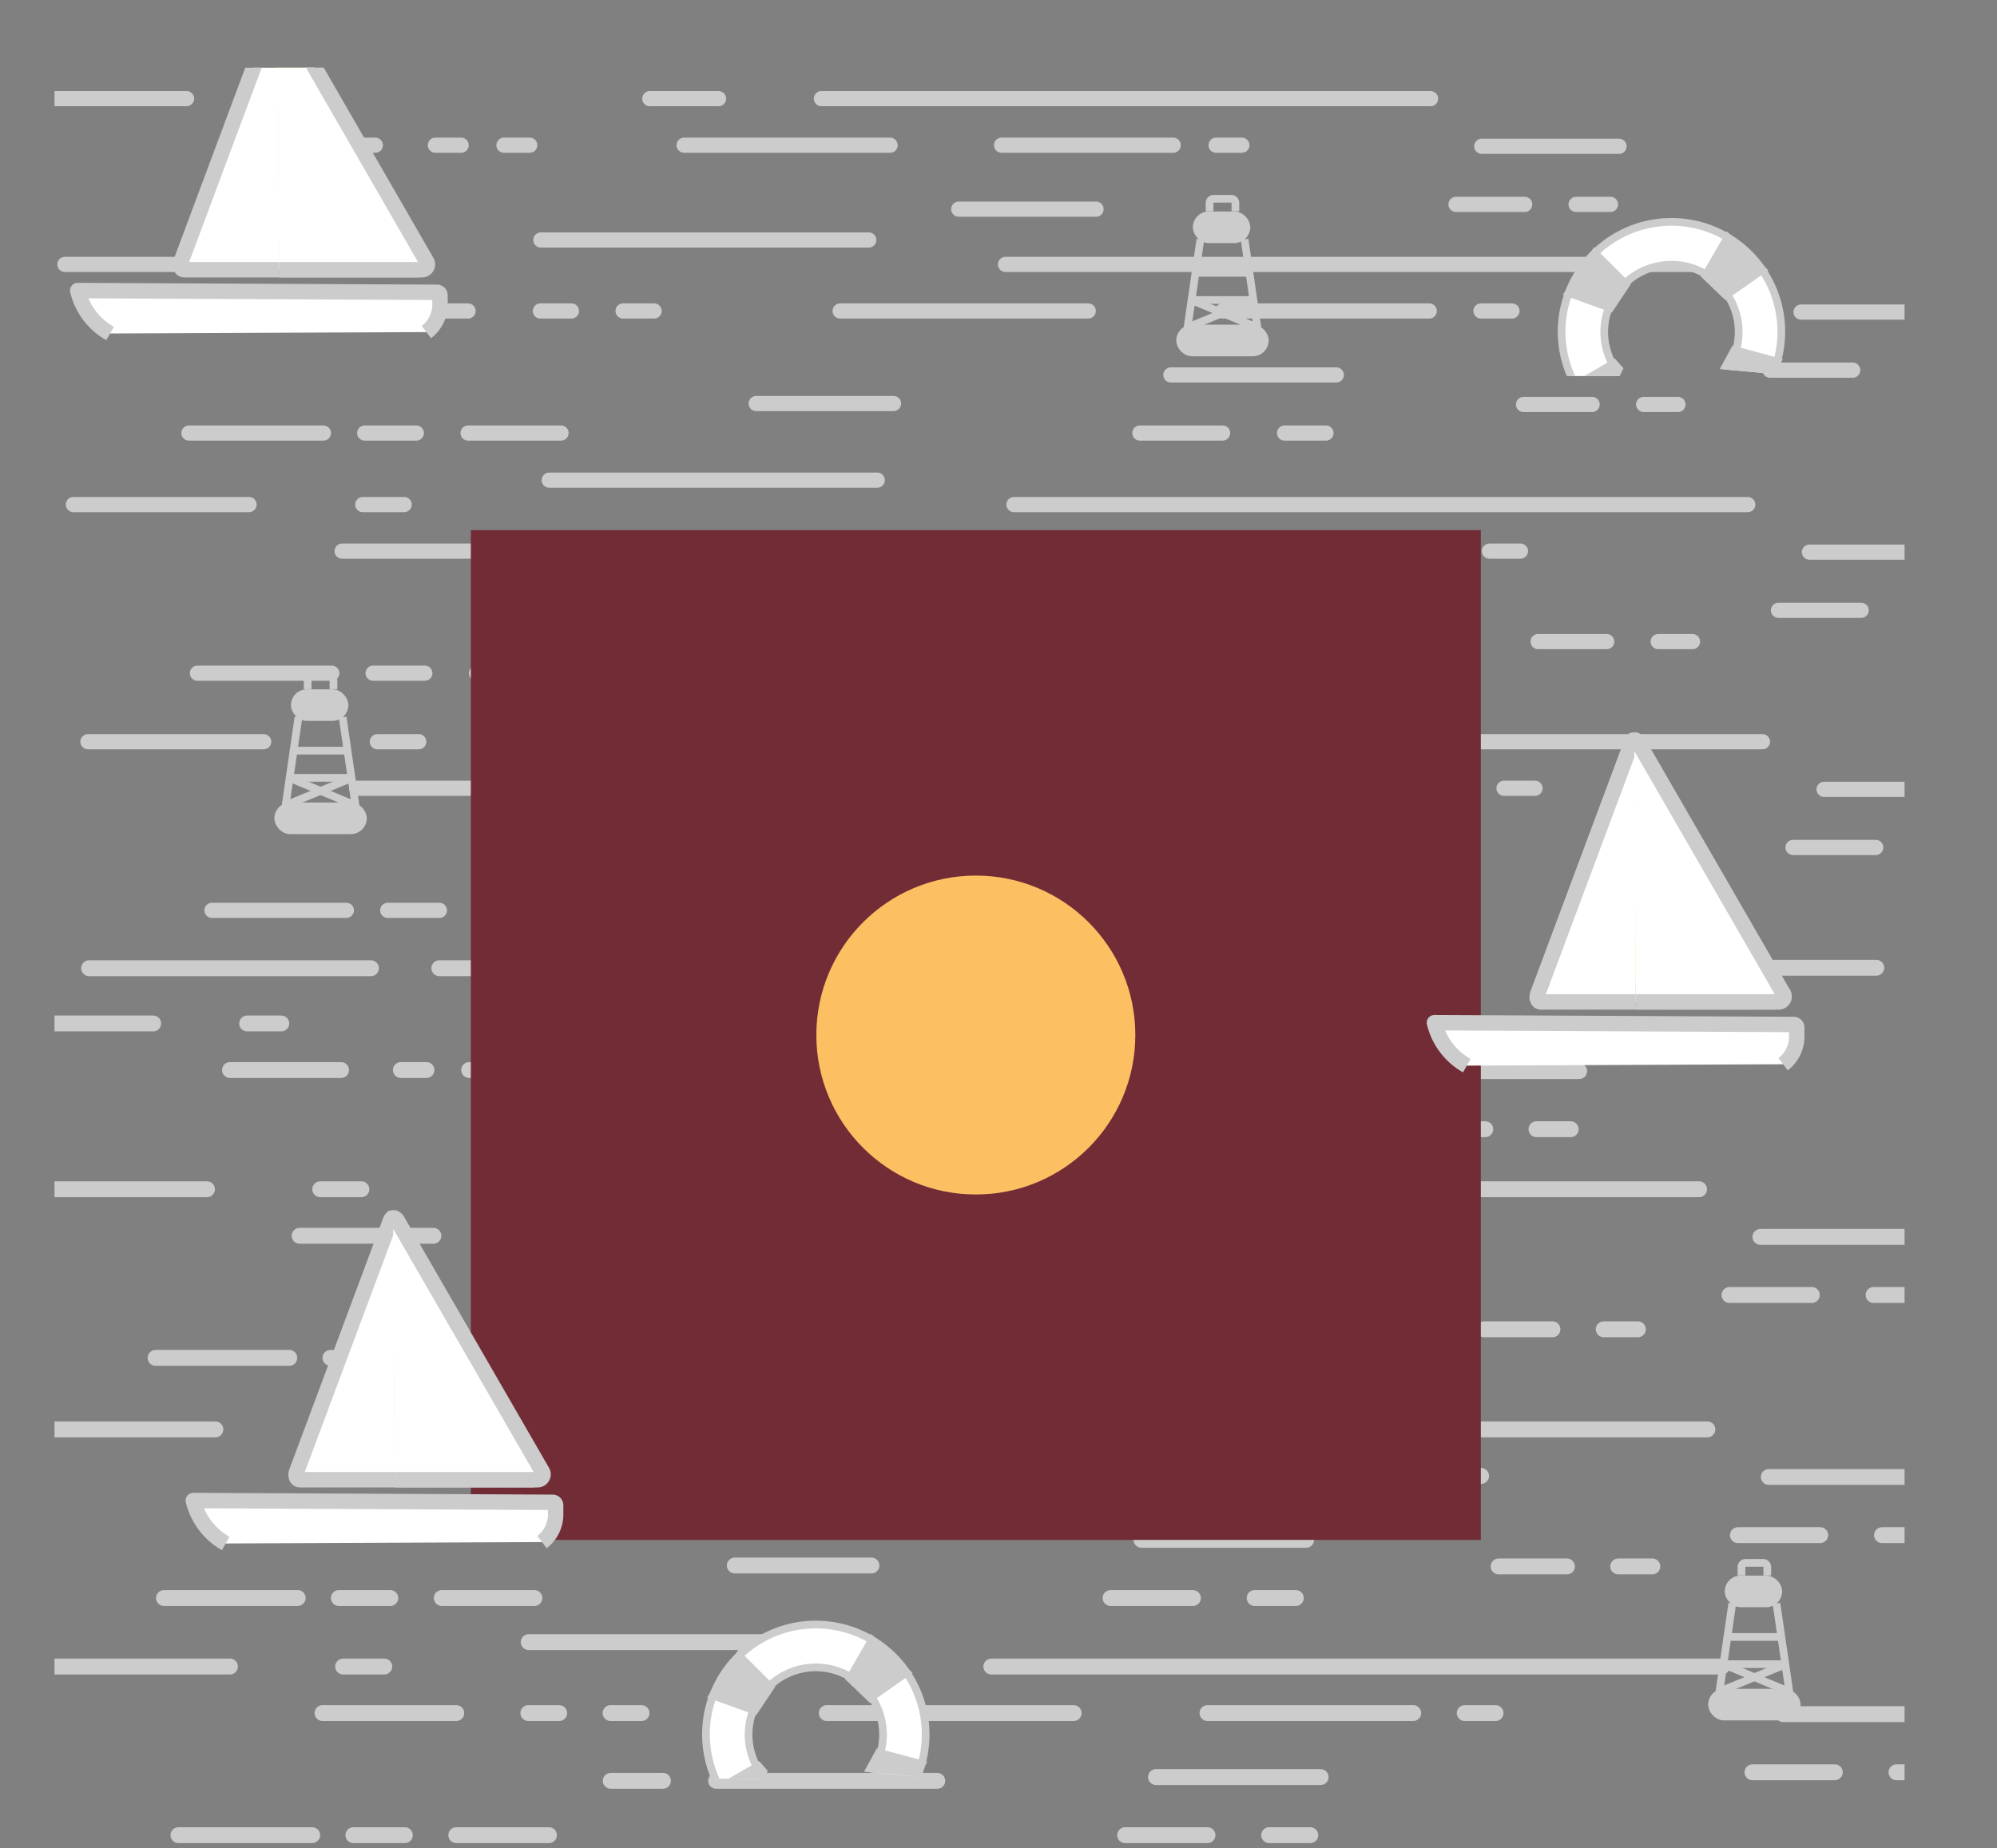 <svg xmlns="http://www.w3.org/2000/svg" xmlns:xlink="http://www.w3.org/1999/xlink" viewBox="0 0 259.06 239.79"><rect x="0" y="0" width="259.06" height="239.79" fill="#808080" stroke="none"/><defs><style>.cls-1,.cls-3,.cls-4,.cls-5,.cls-7{fill:none;}.cls-2{clip-path:url(#clip-path);}.cls-10,.cls-11,.cls-13,.cls-3,.cls-4,.cls-5,.cls-6,.cls-7{stroke:#ccc;}.cls-3,.cls-4,.cls-7{stroke-linecap:round;}.cls-13,.cls-3,.cls-4,.cls-5,.cls-6,.cls-7{stroke-miterlimit:10;}.cls-3{stroke-width:1.97px;}.cls-4{stroke-width:2.06px;}.cls-6{fill:#ccc;}.cls-8{fill:#722c36;}.cls-9{fill:#fcc062;}.cls-10,.cls-13{fill:#fff;}.cls-10,.cls-11{stroke-linejoin:round;stroke-width:2px;}.cls-11{fill:#f7df75;}.cls-12{clip-path:url(#clip-path-2);}.cls-14{clip-path:url(#clip-path-3);}</style><clipPath id="clip-path"><rect class="cls-1" x="7.08" y="8.79" width="240" height="240" transform="translate(-1.72 255.87) rotate(-90)"/></clipPath><clipPath id="clip-path-2"><polygon class="cls-1" points="88.08 230.79 84.58 208.29 119.58 202.29 122.08 230.79 105.58 229.29 103.58 222.29 99.08 230.79 88.08 230.79"/></clipPath><clipPath id="clip-path-3"><polygon class="cls-1" points="199.08 48.79 195.58 26.29 230.58 20.29 233.08 48.79 216.58 47.29 214.58 40.29 210.08 48.79 199.08 48.79"/></clipPath></defs><title>StorybookIllustration</title><g id="Layer_2" data-name="Layer 2"><g id="Services_Icon" data-name="Services Icon"><g class="cls-2"><line class="cls-3" x1="8.42" y1="34.31" x2="31.22" y2="34.31"/><line class="cls-3" x1="45.97" y1="34.31" x2="51.33" y2="34.31"/><line class="cls-3" x1="70.16" y1="31.14" x2="112.7" y2="31.14"/><line class="cls-3" x1="130.44" y1="34.31" x2="225.64" y2="34.31"/><line class="cls-3" x1="43.29" y1="40.35" x2="60.72" y2="40.35"/><line class="cls-3" x1="70.1" y1="40.35" x2="74.13" y2="40.35"/><line class="cls-3" x1="80.83" y1="40.35" x2="84.85" y2="40.35"/><line class="cls-3" x1="108.99" y1="40.35" x2="141.17" y2="40.35"/><line class="cls-3" x1="158.6" y1="40.35" x2="185.41" y2="40.35"/><line class="cls-3" x1="192.12" y1="40.35" x2="196.14" y2="40.35"/><line class="cls-3" x1="24.51" y1="56.19" x2="41.95" y2="56.19"/><line class="cls-3" x1="47.31" y1="56.19" x2="54.01" y2="56.19"/><line class="cls-3" x1="60.72" y1="56.19" x2="72.78" y2="56.19"/><line class="cls-3" x1="151.89" y1="48.65" x2="173.35" y2="48.65"/><line class="cls-3" x1="166.64" y1="56.19" x2="172.01" y2="56.19"/><line class="cls-3" x1="147.87" y1="56.19" x2="158.6" y2="56.19"/><line class="cls-3" x1="233.64" y1="40.49" x2="255.09" y2="40.49"/><line class="cls-3" x1="248.39" y1="48.03" x2="253.75" y2="48.03"/><line class="cls-3" x1="229.62" y1="48.03" x2="240.34" y2="48.03"/><line class="cls-3" x1="5.84" y1="5.63" x2="11.4" y2="5.63"/><line class="cls-3" x1="15.86" y1="5.63" x2="52.58" y2="5.63"/><line class="cls-3" x1="61.49" y1="5.63" x2="74.84" y2="5.63"/><line class="cls-3" x1="81.52" y1="5.63" x2="88.2" y2="5.63"/><line class="cls-3" x1="98.21" y1="5.63" x2="112.68" y2="5.63"/><line class="cls-3" x1="137.17" y1="5.63" x2="153.86" y2="5.63"/><line class="cls-3" x1="164.99" y1="5.63" x2="176.12" y2="5.63"/><line class="cls-3" x1="5.28" y1="12.8" x2="24.2" y2="12.8"/><line class="cls-3" x1="36.45" y1="12.8" x2="40.9" y2="12.8"/><line class="cls-3" x1="84.3" y1="12.8" x2="93.21" y2="12.8"/><line class="cls-3" x1="106.56" y1="12.8" x2="185.58" y2="12.8"/><line class="cls-3" x1="34.22" y1="18.84" x2="48.69" y2="18.84"/><line class="cls-3" x1="56.48" y1="18.84" x2="59.82" y2="18.84"/><line class="cls-3" x1="65.38" y1="18.84" x2="68.72" y2="18.84"/><line class="cls-3" x1="88.75" y1="18.84" x2="115.47" y2="18.84"/><line class="cls-3" x1="129.93" y1="18.84" x2="152.19" y2="18.84"/><line class="cls-3" x1="157.76" y1="18.84" x2="161.1" y2="18.84"/><line class="cls-3" x1="124.37" y1="27.14" x2="142.18" y2="27.14"/><line class="cls-3" x1="213.13" y1="5.57" x2="225.37" y2="5.57"/><line class="cls-3" x1="228.71" y1="5.57" x2="232.05" y2="5.57"/><line class="cls-3" x1="234.27" y1="5.57" x2="248.74" y2="5.57"/><line class="cls-3" x1="192.22" y1="18.98" x2="210.03" y2="18.98"/><line class="cls-3" x1="204.46" y1="26.52" x2="208.92" y2="26.52"/><line class="cls-3" x1="188.88" y1="26.52" x2="197.79" y2="26.52"/><line class="cls-3" x1="9.52" y1="65.47" x2="32.31" y2="65.47"/><line class="cls-3" x1="47.06" y1="65.47" x2="52.43" y2="65.47"/><line class="cls-3" x1="71.25" y1="62.3" x2="113.8" y2="62.3"/><line class="cls-3" x1="131.54" y1="65.47" x2="226.73" y2="65.47"/><line class="cls-3" x1="44.38" y1="71.51" x2="61.81" y2="71.51"/><line class="cls-3" x1="71.2" y1="71.51" x2="75.22" y2="71.51"/><line class="cls-3" x1="81.92" y1="71.51" x2="85.95" y2="71.51"/><line class="cls-3" x1="110.08" y1="71.51" x2="142.26" y2="71.51"/><line class="cls-3" x1="159.69" y1="71.51" x2="186.51" y2="71.51"/><line class="cls-3" x1="193.21" y1="71.51" x2="197.24" y2="71.51"/><line class="cls-3" x1="25.61" y1="87.35" x2="43.04" y2="87.35"/><line class="cls-3" x1="48.4" y1="87.35" x2="55.11" y2="87.35"/><line class="cls-3" x1="61.81" y1="87.35" x2="73.88" y2="87.35"/><line class="cls-3" x1="152.99" y1="79.8" x2="174.44" y2="79.8"/><line class="cls-3" x1="167.74" y1="87.35" x2="173.1" y2="87.35"/><line class="cls-3" x1="148.97" y1="87.35" x2="159.69" y2="87.35"/><line class="cls-3" x1="234.73" y1="71.64" x2="256.19" y2="71.64"/><line class="cls-3" x1="249.48" y1="79.19" x2="254.85" y2="79.19"/><line class="cls-3" x1="230.71" y1="79.19" x2="241.44" y2="79.19"/><line class="cls-3" x1="98.1" y1="52.36" x2="115.91" y2="52.36"/><line class="cls-3" x1="213.22" y1="52.48" x2="217.67" y2="52.48"/><line class="cls-3" x1="197.64" y1="52.48" x2="206.54" y2="52.48"/><line class="cls-3" x1="11.41" y1="96.24" x2="34.21" y2="96.24"/><line class="cls-3" x1="48.95" y1="96.24" x2="54.32" y2="96.24"/><line class="cls-3" x1="73.14" y1="93.07" x2="115.69" y2="93.07"/><line class="cls-3" x1="133.43" y1="96.24" x2="228.63" y2="96.24"/><line class="cls-3" x1="46.27" y1="102.28" x2="63.7" y2="102.28"/><line class="cls-3" x1="73.09" y1="102.28" x2="77.11" y2="102.28"/><line class="cls-3" x1="83.82" y1="102.28" x2="87.84" y2="102.28"/><line class="cls-3" x1="111.97" y1="102.28" x2="144.15" y2="102.28"/><line class="cls-3" x1="161.58" y1="102.28" x2="188.4" y2="102.28"/><line class="cls-3" x1="195.11" y1="102.28" x2="199.13" y2="102.28"/><line class="cls-3" x1="27.5" y1="118.12" x2="44.93" y2="118.12"/><line class="cls-3" x1="50.3" y1="118.12" x2="57" y2="118.12"/><line class="cls-3" x1="63.7" y1="118.12" x2="75.77" y2="118.12"/><line class="cls-3" x1="154.88" y1="110.58" x2="176.33" y2="110.58"/><line class="cls-3" x1="169.63" y1="118.12" x2="174.99" y2="118.12"/><line class="cls-3" x1="150.86" y1="118.12" x2="161.58" y2="118.12"/><line class="cls-3" x1="236.63" y1="102.42" x2="258.08" y2="102.42"/><line class="cls-3" x1="251.37" y1="109.96" x2="256.74" y2="109.96"/><line class="cls-3" x1="232.6" y1="109.96" x2="243.33" y2="109.96"/><line class="cls-3" x1="99.99" y1="83.13" x2="117.8" y2="83.13"/><line class="cls-3" x1="215.11" y1="83.25" x2="219.56" y2="83.25"/><line class="cls-3" x1="199.53" y1="83.25" x2="208.43" y2="83.25"/><line class="cls-4" x1="4.16" y1="154.31" x2="26.85" y2="154.31"/><line class="cls-4" x1="41.54" y1="154.31" x2="46.88" y2="154.31"/><line class="cls-4" x1="65.62" y1="151.14" x2="107.97" y2="151.14"/><line class="cls-4" x1="125.63" y1="154.31" x2="220.41" y2="154.31"/><line class="cls-4" x1="38.87" y1="160.35" x2="56.22" y2="160.35"/><line class="cls-4" x1="65.56" y1="160.35" x2="69.57" y2="160.35"/><line class="cls-4" x1="76.24" y1="160.35" x2="80.25" y2="160.35"/><line class="cls-4" x1="104.27" y1="160.35" x2="136.31" y2="160.35"/><line class="cls-4" x1="153.66" y1="160.35" x2="180.36" y2="160.35"/><line class="cls-4" x1="187.03" y1="160.35" x2="191.04" y2="160.35"/><line class="cls-4" x1="20.18" y1="176.19" x2="37.53" y2="176.19"/><line class="cls-4" x1="42.87" y1="176.19" x2="49.54" y2="176.19"/><line class="cls-4" x1="56.22" y1="176.19" x2="68.23" y2="176.19"/><line class="cls-4" x1="146.99" y1="168.65" x2="168.35" y2="168.65"/><line class="cls-4" x1="161.67" y1="176.19" x2="167.01" y2="176.19"/><line class="cls-4" x1="142.98" y1="176.19" x2="153.66" y2="176.19"/><line class="cls-4" x1="228.37" y1="160.49" x2="249.73" y2="160.49"/><line class="cls-4" x1="243.05" y1="168.03" x2="248.39" y2="168.03"/><line class="cls-4" x1="224.36" y1="168.03" x2="235.04" y2="168.03"/><line class="cls-4" x1="11.56" y1="125.63" x2="48.12" y2="125.63"/><line class="cls-4" x1="56.99" y1="125.63" x2="70.28" y2="125.63"/><line class="cls-4" x1="76.93" y1="125.63" x2="83.58" y2="125.63"/><line class="cls-4" x1="93.55" y1="125.63" x2="107.95" y2="125.63"/><line class="cls-4" x1="132.33" y1="125.63" x2="148.95" y2="125.63"/><line class="cls-4" x1="160.03" y1="125.63" x2="171.11" y2="125.63"/><line class="cls-4" x1="1.03" y1="132.8" x2="19.87" y2="132.8"/><line class="cls-4" x1="32.06" y1="132.8" x2="36.49" y2="132.8"/><line class="cls-4" x1="79.7" y1="132.8" x2="88.56" y2="132.8"/><line class="cls-4" x1="101.86" y1="132.8" x2="180.53" y2="132.8"/><line class="cls-4" x1="29.84" y1="138.84" x2="44.24" y2="138.84"/><line class="cls-4" x1="52" y1="138.84" x2="55.32" y2="138.84"/><line class="cls-4" x1="60.86" y1="138.84" x2="64.19" y2="138.84"/><line class="cls-4" x1="84.13" y1="138.84" x2="110.72" y2="138.84"/><line class="cls-4" x1="125.13" y1="138.84" x2="147.29" y2="138.84"/><line class="cls-4" x1="152.83" y1="138.84" x2="156.15" y2="138.84"/><line class="cls-4" x1="119.59" y1="147.14" x2="137.31" y2="147.14"/><line class="cls-4" x1="207.95" y1="125.57" x2="220.14" y2="125.57"/><line class="cls-4" x1="223.46" y1="125.57" x2="226.78" y2="125.57"/><line class="cls-4" x1="229" y1="125.57" x2="243.4" y2="125.57"/><line class="cls-4" x1="187.14" y1="138.98" x2="204.86" y2="138.98"/><line class="cls-4" x1="199.32" y1="146.52" x2="203.76" y2="146.52"/><line class="cls-4" x1="183.81" y1="146.52" x2="192.68" y2="146.52"/><line class="cls-4" x1="5.25" y1="185.47" x2="27.94" y2="185.47"/><line class="cls-4" x1="42.63" y1="185.47" x2="47.96" y2="185.47"/><line class="cls-4" x1="66.71" y1="182.3" x2="109.06" y2="182.3"/><line class="cls-4" x1="126.72" y1="185.47" x2="221.49" y2="185.47"/><line class="cls-4" x1="39.96" y1="191.51" x2="57.31" y2="191.51"/><line class="cls-4" x1="66.65" y1="191.51" x2="70.66" y2="191.51"/><line class="cls-4" x1="77.33" y1="191.51" x2="81.34" y2="191.51"/><line class="cls-4" x1="105.36" y1="191.51" x2="137.4" y2="191.51"/><line class="cls-4" x1="154.75" y1="191.51" x2="181.45" y2="191.51"/><line class="cls-4" x1="188.12" y1="191.51" x2="192.13" y2="191.51"/><line class="cls-4" x1="21.27" y1="207.35" x2="38.62" y2="207.35"/><line class="cls-4" x1="43.96" y1="207.35" x2="50.63" y2="207.35"/><line class="cls-4" x1="57.31" y1="207.35" x2="69.32" y2="207.35"/><line class="cls-4" x1="148.08" y1="199.8" x2="169.44" y2="199.8"/><line class="cls-4" x1="162.76" y1="207.35" x2="168.1" y2="207.35"/><line class="cls-4" x1="144.07" y1="207.35" x2="154.75" y2="207.35"/><line class="cls-4" x1="229.46" y1="191.64" x2="250.82" y2="191.64"/><line class="cls-4" x1="244.14" y1="199.19" x2="249.48" y2="199.19"/><line class="cls-4" x1="225.45" y1="199.19" x2="236.13" y2="199.19"/><line class="cls-4" x1="93.44" y1="172.36" x2="111.17" y2="172.36"/><line class="cls-4" x1="208.04" y1="172.48" x2="212.47" y2="172.48"/><line class="cls-4" x1="192.53" y1="172.48" x2="201.39" y2="172.48"/><line class="cls-4" x1="7.13" y1="216.24" x2="29.83" y2="216.24"/><line class="cls-4" x1="44.51" y1="216.24" x2="49.85" y2="216.24"/><line class="cls-4" x1="68.59" y1="213.07" x2="110.94" y2="213.07"/><line class="cls-4" x1="128.6" y1="216.24" x2="223.38" y2="216.24"/><line class="cls-4" x1="41.84" y1="222.28" x2="59.19" y2="222.28"/><line class="cls-4" x1="68.54" y1="222.28" x2="72.54" y2="222.28"/><line class="cls-4" x1="79.21" y1="222.28" x2="83.22" y2="222.28"/><line class="cls-4" x1="107.25" y1="222.28" x2="139.28" y2="222.28"/><line class="cls-4" x1="156.64" y1="222.28" x2="183.33" y2="222.28"/><line class="cls-4" x1="190.01" y1="222.28" x2="194.01" y2="222.28"/><line class="cls-4" x1="23.15" y1="238.12" x2="40.5" y2="238.12"/><line class="cls-4" x1="45.84" y1="238.12" x2="52.52" y2="238.12"/><line class="cls-4" x1="59.19" y1="238.12" x2="71.21" y2="238.12"/><line class="cls-4" x1="149.96" y1="230.58" x2="171.32" y2="230.58"/><line class="cls-4" x1="164.64" y1="238.12" x2="169.98" y2="238.12"/><line class="cls-4" x1="145.96" y1="238.12" x2="156.64" y2="238.12"/><line class="cls-4" x1="231.34" y1="222.42" x2="252.7" y2="222.42"/><line class="cls-4" x1="246.02" y1="229.96" x2="251.36" y2="229.96"/><line class="cls-4" x1="227.34" y1="229.96" x2="238.02" y2="229.96"/><line class="cls-4" x1="95.32" y1="203.13" x2="113.05" y2="203.13"/><line class="cls-4" x1="209.92" y1="203.25" x2="214.35" y2="203.25"/><line class="cls-4" x1="194.41" y1="203.25" x2="203.27" y2="203.25"/><line class="cls-4" x1="92.9" y1="231.07" x2="121.59" y2="231.07"/><path class="cls-4" d="M92.9,231.07"/><path class="cls-4" d="M86,231.07"/><line class="cls-4" x1="79.23" y1="231.07" x2="86" y2="231.07"/><line class="cls-5" x1="224.72" y1="208.05" x2="223.05" y2="219.51"/><path class="cls-5" d="M229.26,204.42v-1.1a.53.53,0,0,0-.53-.53h-2.29a.53.53,0,0,0-.53.53v1.1"/><line class="cls-5" x1="232.12" y1="219.51" x2="230.45" y2="208.05"/><line class="cls-5" x1="223.53" y1="215.93" x2="231.88" y2="215.93"/><line class="cls-5" x1="223.53" y1="215.93" x2="232.12" y2="219.51"/><line class="cls-5" x1="223.04" y1="219.49" x2="231.65" y2="215.95"/><rect class="cls-6" x="222.09" y="219.63" width="10.99" height="3.1" rx="1.55" ry="1.55"/><rect class="cls-6" x="224.24" y="204.94" width="6.45" height="3.1" rx="1.55" ry="1.55"/><line class="cls-7" x1="224.09" y1="212.4" x2="230.8" y2="212.4"/><rect class="cls-8" x="61.08" y="68.79" width="131.02" height="131.02"/><circle class="cls-9" cx="126.59" cy="134.3" r="20.69"/><path class="cls-10" d="M70.31,200.09a4.51,4.51,0,0,0,1.77-3.63v-1.14a.39.39,0,0,0-.39-.39l-46.61-.23h0a8.73,8.73,0,0,0,4.2,5.57"/><path class="cls-11" d="M51.2,192H69a1.05,1.05,0,0,0,.91-1.58L51.59,158.64a1,1,0,0,0-1.09-.51"/><path class="cls-10" d="M51.06,158c-.16,0-.32.11-.4.35L38.47,191c-.17.47,0,1,.39,1H51.2"/><path class="cls-10" d="M51.2,192H69.78a.7.7,0,0,0,.6-1l-18.82-32.6A.69.69,0,0,0,51,158"/><path class="cls-10" d="M231.31,138.09a4.51,4.51,0,0,0,1.77-3.63v-1.14a.39.39,0,0,0-.39-.39l-46.61-.23h0a8.73,8.73,0,0,0,4.2,5.57"/><path class="cls-11" d="M212.2,130H230a1.05,1.05,0,0,0,.91-1.58L212.59,96.64a1,1,0,0,0-1.09-.51"/><path class="cls-10" d="M212.06,96c-.16,0-.32.11-.4.35L199.47,129c-.17.47,0,1,.39,1H212.2"/><path class="cls-10" d="M212.2,130h18.58a.7.7,0,0,0,.6-1l-18.82-32.6A.69.69,0,0,0,212,96"/><path class="cls-10" d="M55.31,43.09a4.51,4.51,0,0,0,1.77-3.63V38.32a.39.39,0,0,0-.39-.39L10.08,37.7h0a8.73,8.73,0,0,0,4.2,5.57"/><path class="cls-11" d="M36.2,35H54a1.05,1.05,0,0,0,.91-1.58L36.59,1.64a1,1,0,0,0-1.09-.51"/><path class="cls-10" d="M36.06,1c-.16,0-.32.11-.4.35L23.47,34c-.17.47,0,1,.39,1H36.2"/><path class="cls-10" d="M36.2,35H54.78a.7.7,0,0,0,.6-1L36.56,1.35A.69.69,0,0,0,36,1"/><line class="cls-5" x1="38.72" y1="93.05" x2="37.05" y2="104.51"/><path class="cls-5" d="M43.26,89.42v-1.1a.53.53,0,0,0-.53-.53H40.44a.53.53,0,0,0-.53.53v1.1"/><line class="cls-5" x1="46.12" y1="104.51" x2="44.45" y2="93.05"/><line class="cls-5" x1="37.53" y1="100.93" x2="45.88" y2="100.93"/><line class="cls-5" x1="37.53" y1="100.93" x2="46.12" y2="104.51"/><line class="cls-5" x1="37.04" y1="104.49" x2="45.65" y2="100.95"/><rect class="cls-6" x="36.09" y="104.63" width="10.99" height="3.1" rx="1.55" ry="1.55"/><rect class="cls-6" x="38.24" y="89.94" width="6.45" height="3.1" rx="1.55" ry="1.55"/><line class="cls-7" x1="38.09" y1="97.4" x2="44.8" y2="97.4"/><line class="cls-5" x1="155.72" y1="31.05" x2="154.05" y2="42.51"/><path class="cls-5" d="M160.26,27.42v-1.1a.53.53,0,0,0-.53-.53h-2.29a.53.53,0,0,0-.53.53v1.1"/><line class="cls-5" x1="163.12" y1="42.51" x2="161.45" y2="31.05"/><line class="cls-5" x1="154.53" y1="38.93" x2="162.88" y2="38.93"/><line class="cls-5" x1="154.53" y1="38.93" x2="163.12" y2="42.51"/><line class="cls-5" x1="154.04" y1="42.49" x2="162.65" y2="38.95"/><rect class="cls-6" x="153.09" y="42.63" width="10.99" height="3.1" rx="1.55" ry="1.55"/><rect class="cls-6" x="155.24" y="27.94" width="6.45" height="3.1" rx="1.55" ry="1.55"/><line class="cls-7" x1="155.09" y1="35.4" x2="161.8" y2="35.4"/><g class="cls-12"><path class="cls-13" d="M105.83,210.79A14.25,14.25,0,1,0,120.08,225,14.25,14.25,0,0,0,105.83,210.79Zm0,23a8.72,8.72,0,1,1,8.72-8.72A8.72,8.72,0,0,1,105.83,233.76Z"/><polygon class="cls-6" points="119.55 228.91 114 227.43 112.23 230.66 116.63 234.35 119.55 228.91"/><polygon class="cls-6" points="110.24 217.77 113.11 212.8 117.61 217.02 112.9 220.32 110.24 217.77"/><polygon class="cls-6" points="97.9 221.96 92.5 220 95.88 214.84 99.94 218.9 97.9 221.96"/><polygon class="cls-6" points="100.8 231.91 97.5 236.61 93.39 232.01 98.37 229.14 100.8 231.91"/></g><g class="cls-14"><path class="cls-13" d="M216.83,28.79A14.25,14.25,0,1,0,231.08,43,14.25,14.25,0,0,0,216.83,28.79Zm0,23A8.72,8.72,0,1,1,225.55,43,8.72,8.72,0,0,1,216.83,51.76Z"/><polygon class="cls-6" points="230.54 46.91 225 45.42 223.23 48.66 227.63 52.35 230.54 46.91"/><polygon class="cls-6" points="221.24 35.77 224.11 30.8 228.61 35.02 223.9 38.32 221.24 35.77"/><polygon class="cls-6" points="208.9 39.96 203.5 38 206.88 32.84 210.94 36.9 208.9 39.96"/><polygon class="cls-6" points="211.8 49.91 208.5 54.61 204.4 50.01 209.37 47.14 211.8 49.91"/></g></g></g></g></svg>